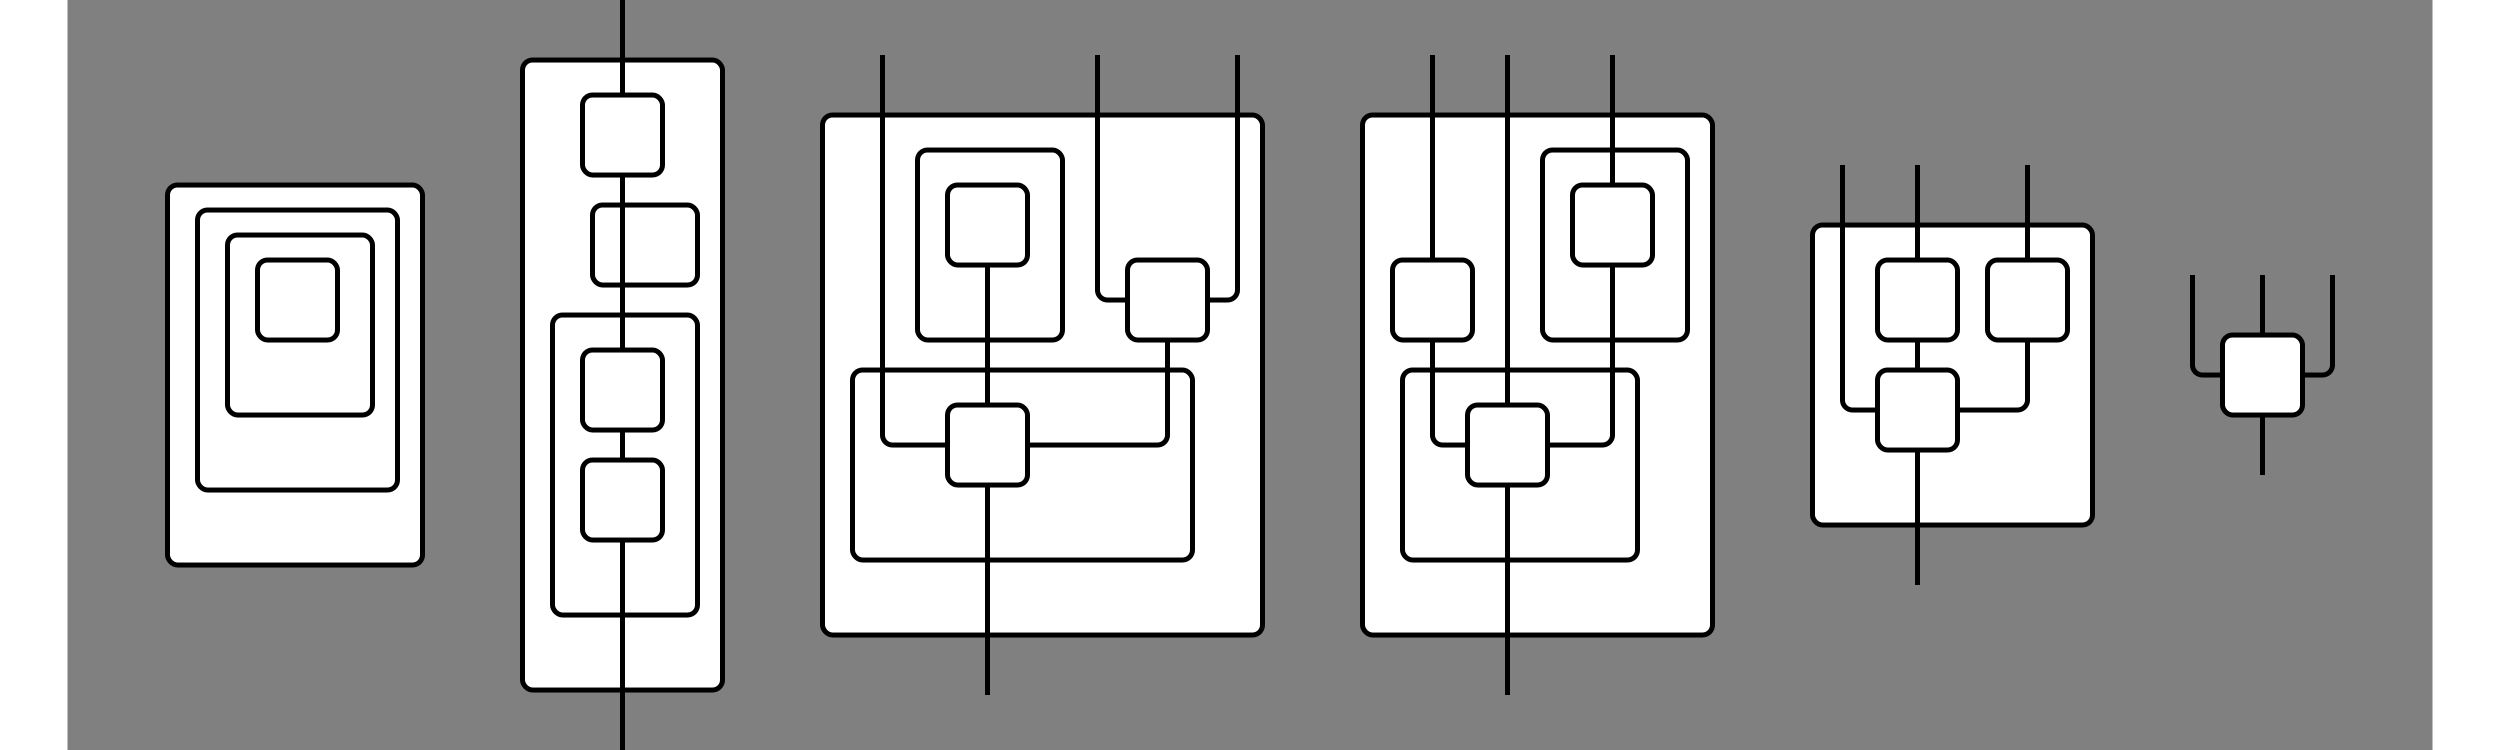 <?xml version="1.0" encoding="UTF-8" standalone="no"?>
<!-- Created with Inkscape (http://www.inkscape.org/) -->

<svg
   xmlns:dc="http://purl.org/dc/elements/1.1/"
   xmlns:cc="http://creativecommons.org/ns#"
   xmlns:rdf="http://www.w3.org/1999/02/22-rdf-syntax-ns#"
   xmlns:svg="http://www.w3.org/2000/svg"
   xmlns="http://www.w3.org/2000/svg"
   version="1.1"
   width="1000"
   height="300"
   viewBox="0 -15000 47300 15000"
   id="svg4940">
  <rect x="0" y="-15000" width="47300" height="15000" fill="#808080" stroke="none"/>
  <defs
     id="defs5222" />
  <g
     transform="translate(4600,-3700)"
     id="g4942">
    <g
       id="g4944">
      <rect
         width="5100"
         height="7600"
         rx="200"
         ry="200"
         x="-2600"
         y="-7600"
         id="rect4946"
         style="fill:#ffffff;stroke:#000000;stroke-width:100" />
      <g
         transform="translate(1400,-1100)"
         id="g4948" />
    </g>
    <g
       id="g4950">
      <rect
         width="4000"
         height="5600"
         rx="200"
         ry="200"
         x="-2000"
         y="-7100"
         id="rect4952"
         style="fill:#ffffff;stroke:#000000;stroke-width:100" />
      <g
         transform="translate(900,-2600)"
         id="g4954" />
    </g>
    <g
       id="g4956">
      <rect
         width="2900"
         height="3600"
         rx="200"
         ry="200"
         x="-1400"
         y="-6600"
         id="rect4958"
         style="fill:#ffffff;stroke:#000000;stroke-width:100" />
      <g
         transform="translate(400,-4100)"
         id="g4960" />
    </g>
    <g
       id="g4962">
      <rect
         width="1600"
         height="1600"
         rx="200"
         ry="200"
         x="-800"
         y="-6100"
         id="rect4964"
         style="fill:#ffffff;stroke:#000000;stroke-width:100" />
      <g
         transform="translate(-300,-5600)"
         id="g4966" />
    </g>
  </g>
  <g
     transform="translate(11100,-1200)"
     id="g4968">
    <g
       id="g4970">
      <rect
         width="4000"
         height="12600"
         rx="200"
         ry="200"
         x="-2000"
         y="-12600"
         id="rect4972"
         style="fill:#ffffff;stroke:#000000;stroke-width:100" />
      <g
         transform="translate(900,-1100)"
         id="g4974" />
    </g>
    <g
       id="g4976">
      <rect
         width="2900"
         height="6000"
         rx="200"
         ry="200"
         x="-1400"
         y="-7500"
         id="rect4978"
         style="fill:#ffffff;stroke:#000000;stroke-width:100" />
      <g
         transform="translate(400,-2600)"
         id="g4980" />
    </g>
    <g
       id="g4982">
      <rect
         width="2100"
         height="1600"
         rx="200"
         ry="200"
         x="-600"
         y="-9700"
         id="rect4984"
         style="fill:#ffffff;stroke:#000000;stroke-width:100" />
      <g
         transform="translate(400,-9200)"
         id="g4986" />
    </g>
    <g
       id="g4988">
      <path
         d="M 0,-3000 V 1200"
         id="path4990"
         style="fill:none;stroke:#000000;stroke-width:100" />
    </g>
    <g
       id="g4992">
      <path
         d="m 0,-5200 v 600"
         id="path4994"
         style="fill:none;stroke:#000000;stroke-width:100" />
    </g>
    <g
       id="g4996">
      <path
         d="m 0,-10300 v 3500"
         id="path4998"
         style="fill:none;stroke:#000000;stroke-width:100" />
    </g>
    <g
       id="g5000">
      <path
         d="m 0,-13800 v 1900"
         id="path5002"
         style="fill:none;stroke:#000000;stroke-width:100" />
    </g>
    <g
       id="g5004">
      <rect
         width="1600"
         height="1600"
         rx="200"
         ry="200"
         x="-800"
         y="-4600"
         id="rect5006"
         style="fill:#ffffff;stroke:#000000;stroke-width:100" />
      <g
         transform="translate(-300,-4100)"
         id="g5008" />
    </g>
    <g
       id="g5010">
      <rect
         width="1600"
         height="1600"
         rx="200"
         ry="200"
         x="-800"
         y="-6800"
         id="rect5012"
         style="fill:#ffffff;stroke:#000000;stroke-width:100" />
      <g
         transform="translate(-300,-6300)"
         id="g5014" />
    </g>
    <g
       id="g5016">
      <rect
         width="1600"
         height="1600"
         rx="200"
         ry="200"
         x="-800"
         y="-11900"
         id="rect5018"
         style="fill:#ffffff;stroke:#000000;stroke-width:100" />
      <g
         transform="translate(-300,-11400)"
         id="g5020" />
    </g>
  </g>
  <g
     transform="translate(18400,-2300)"
     id="g5022">
    <g
       id="g5024">
      <rect
         width="8800"
         height="10400"
         rx="200"
         ry="200"
         x="-3300"
         y="-10400"
         id="rect5026"
         style="fill:#ffffff;stroke:#000000;stroke-width:100" />
      <g
         transform="translate(4400,-1100)"
         id="g5028" />
    </g>
    <g
       id="g5030">
      <rect
         width="6800"
         height="3800"
         rx="200"
         ry="200"
         x="-2700"
         y="-5300"
         id="rect5032"
         style="fill:#ffffff;stroke:#000000;stroke-width:100" />
      <g
         transform="translate(3000,-2600)"
         id="g5034" />
    </g>
    <g
       id="g5036">
      <rect
         width="2900"
         height="3800"
         rx="200"
         ry="200"
         x="-1400"
         y="-9700"
         id="rect5038"
         style="fill:#ffffff;stroke:#000000;stroke-width:100" />
      <g
         transform="translate(400,-7000)"
         id="g5040" />
    </g>
    <g
       id="g5042">
      <path
         d="M 0,-3000 V 1200"
         id="path5044"
         style="fill:none;stroke:#000000;stroke-width:100" />
    </g>
    <g
       id="g5046">
      <path
         d="m 3600,-5900 v 1900 a 200,200 0 0 1 -200,200 H 800"
         id="path5048"
         style="fill:none;stroke:#000000;stroke-width:100" />
    </g>
    <g
       id="g5050">
      <path
         d="m 5000,-11600 v 4700 a 200,200 0 0 1 -200,200 h -400"
         id="path5052"
         style="fill:none;stroke:#000000;stroke-width:100" />
    </g>
    <g
       id="g5054">
      <path
         d="m 2200,-11600 v 4700 a 200,200 0 0 0 200,200 h 400"
         id="path5056"
         style="fill:none;stroke:#000000;stroke-width:100" />
    </g>
    <g
       id="g5058">
      <path
         d="m 0,-7400 v 2800"
         id="path5060"
         style="fill:none;stroke:#000000;stroke-width:100" />
    </g>
    <g
       id="g5062">
      <path
         d="m -2100,-11600 v 7600 a 200,200 0 0 0 200,200 h 1100"
         id="path5064"
         style="fill:none;stroke:#000000;stroke-width:100" />
    </g>
    <g
       id="g5066">
      <rect
         width="1600"
         height="1600"
         rx="200"
         ry="200"
         x="-800"
         y="-4600"
         id="rect5068"
         style="fill:#ffffff;stroke:#000000;stroke-width:100" />
      <g
         transform="translate(-300,-4100)"
         id="g5070" />
    </g>
    <g
       id="g5072">
      <rect
         width="1600"
         height="1600"
         rx="200"
         ry="200"
         x="2800"
         y="-7500"
         id="rect5074"
         style="fill:#ffffff;stroke:#000000;stroke-width:100" />
      <g
         transform="translate(3300,-7000)"
         id="g5076" />
    </g>
    <g
       id="g5078">
      <rect
         width="1600"
         height="1600"
         rx="200"
         ry="200"
         x="-800"
         y="-9000"
         id="rect5080"
         style="fill:#ffffff;stroke:#000000;stroke-width:100" />
      <g
         transform="translate(-300,-8500)"
         id="g5082" />
    </g>
  </g>
  <g
     transform="translate(28800,-2300)"
     id="g5084">
    <g
       id="g5086">
      <rect
         width="7000"
         height="10400"
         rx="200"
         ry="200"
         x="-2900"
         y="-10400"
         id="rect5088"
         style="fill:#ffffff;stroke:#000000;stroke-width:100" />
      <g
         transform="translate(3000,-1100)"
         id="g5090" />
    </g>
    <g
       id="g5092">
      <rect
         width="4700"
         height="3800"
         rx="200"
         ry="200"
         x="-2100"
         y="-5300"
         id="rect5094"
         style="fill:#ffffff;stroke:#000000;stroke-width:100" />
      <g
         transform="translate(1500,-2600)"
         id="g5096" />
    </g>
    <g
       id="g5098">
      <rect
         width="2900"
         height="3800"
         rx="200"
         ry="200"
         x="700"
         y="-9700"
         id="rect5100"
         style="fill:#ffffff;stroke:#000000;stroke-width:100" />
      <g
         transform="translate(2500,-7000)"
         id="g5102" />
    </g>
    <g
       id="g5104">
      <path
         d="M 0,-3000 V 1200"
         id="path5106"
         style="fill:none;stroke:#000000;stroke-width:100" />
    </g>
    <g
       id="g5108">
      <path
         d="m 2100,-7400 v 3400 a 200,200 0 0 1 -200,200 H 800"
         id="path5110"
         style="fill:none;stroke:#000000;stroke-width:100" />
    </g>
    <g
       id="g5112">
      <path
         d="m 2100,-11600 v 2600"
         id="path5114"
         style="fill:none;stroke:#000000;stroke-width:100" />
    </g>
    <g
       id="g5116">
      <path
         d="m 0,-11600 v 7000"
         id="path5118"
         style="fill:none;stroke:#000000;stroke-width:100" />
    </g>
    <g
       id="g5120">
      <path
         d="m -1500,-5900 v 1900 a 200,200 0 0 0 200,200 h 500"
         id="path5122"
         style="fill:none;stroke:#000000;stroke-width:100" />
    </g>
    <g
       id="g5124">
      <path
         d="m -1500,-11600 v 4100"
         id="path5126"
         style="fill:none;stroke:#000000;stroke-width:100" />
    </g>
    <g
       id="g5128">
      <rect
         width="1600"
         height="1600"
         rx="200"
         ry="200"
         x="-800"
         y="-4600"
         id="rect5130"
         style="fill:#ffffff;stroke:#000000;stroke-width:100" />
      <g
         transform="translate(-300,-4100)"
         id="g5132" />
    </g>
    <g
       id="g5134">
      <rect
         width="1600"
         height="1600"
         rx="200"
         ry="200"
         x="1300"
         y="-9000"
         id="rect5136"
         style="fill:#ffffff;stroke:#000000;stroke-width:100" />
      <g
         transform="translate(1800,-8500)"
         id="g5138" />
    </g>
    <g
       id="g5140">
      <rect
         width="1600"
         height="1600"
         rx="200"
         ry="200"
         x="-2300"
         y="-7500"
         id="rect5142"
         style="fill:#ffffff;stroke:#000000;stroke-width:100" />
      <g
         transform="translate(-1800,-7000)"
         id="g5144" />
    </g>
  </g>
  <g
     transform="translate(37000,-4500)"
     id="g5146">
    <g
       id="g5148">
      <rect
         width="5600"
         height="6000"
         rx="200"
         ry="200"
         x="-2100"
         y="-6000"
         id="rect5150"
         style="fill:#ffffff;stroke:#000000;stroke-width:100" />
      <g
         transform="translate(2400,-1100)"
         id="g5152" />
    </g>
    <g
       id="g5154">
      <path
         d="M 0,-1500 V 1200"
         id="path5156"
         style="fill:none;stroke:#000000;stroke-width:100" />
    </g>
    <g
       id="g5158">
      <path
         d="m 2200,-3700 v 1200 a 200,200 0 0 1 -200,200 H 800"
         id="path5160"
         style="fill:none;stroke:#000000;stroke-width:100" />
    </g>
    <g
       id="g5162">
      <path
         d="m 2200,-7200 v 1900"
         id="path5164"
         style="fill:none;stroke:#000000;stroke-width:100" />
    </g>
    <g
       id="g5166">
      <path
         d="m 0,-3700 v 600"
         id="path5168"
         style="fill:none;stroke:#000000;stroke-width:100" />
    </g>
    <g
       id="g5170">
      <path
         d="m 0,-7200 v 1900"
         id="path5172"
         style="fill:none;stroke:#000000;stroke-width:100" />
    </g>
    <g
       id="g5174">
      <path
         d="m -1500,-7200 v 4700 a 200,200 0 0 0 200,200 h 500"
         id="path5176"
         style="fill:none;stroke:#000000;stroke-width:100" />
    </g>
    <g
       id="g5178">
      <rect
         width="1600"
         height="1600"
         rx="200"
         ry="200"
         x="-800"
         y="-3100"
         id="rect5180"
         style="fill:#ffffff;stroke:#000000;stroke-width:100" />
      <g
         transform="translate(-300,-2600)"
         id="g5182" />
    </g>
    <g
       id="g5184">
      <rect
         width="1600"
         height="1600"
         rx="200"
         ry="200"
         x="1400"
         y="-5300"
         id="rect5186"
         style="fill:#ffffff;stroke:#000000;stroke-width:100" />
      <g
         transform="translate(1900,-4800)"
         id="g5188" />
    </g>
    <g
       id="g5190">
      <rect
         width="1600"
         height="1600"
         rx="200"
         ry="200"
         x="-800"
         y="-5300"
         id="rect5192"
         style="fill:#ffffff;stroke:#000000;stroke-width:100" />
      <g
         transform="translate(-300,-4800)"
         id="g5194" />
    </g>
  </g>
  <g
     transform="translate(43900,-6700)"
     id="g5196">
    <g
       id="g5198">
      <path
         d="M 0,0 V 1200"
         id="path5200"
         style="fill:none;stroke:#000000;stroke-width:100" />
    </g>
    <g
       id="g5202">
      <path
         d="m 1400,-2800 v 1800 a 200,200 0 0 1 -200,200 H 800"
         id="path5204"
         style="fill:none;stroke:#000000;stroke-width:100" />
    </g>
    <g
       id="g5206">
      <path
         d="m 0,-2800 v 1200"
         id="path5208"
         style="fill:none;stroke:#000000;stroke-width:100" />
    </g>
    <g
       id="g5210">
      <path
         d="m -1400,-2800 v 1800 a 200,200 0 0 0 200,200 h 400"
         id="path5212"
         style="fill:none;stroke:#000000;stroke-width:100" />
    </g>
    <g
       id="g5214">
      <rect
         width="1600"
         height="1600"
         rx="200"
         ry="200"
         x="-800"
         y="-1600"
         id="rect5216"
         style="fill:#ffffff;stroke:#000000;stroke-width:100" />
      <g
         transform="translate(-300,-1100)"
         id="g5218" />
    </g>
  </g>
</svg>
